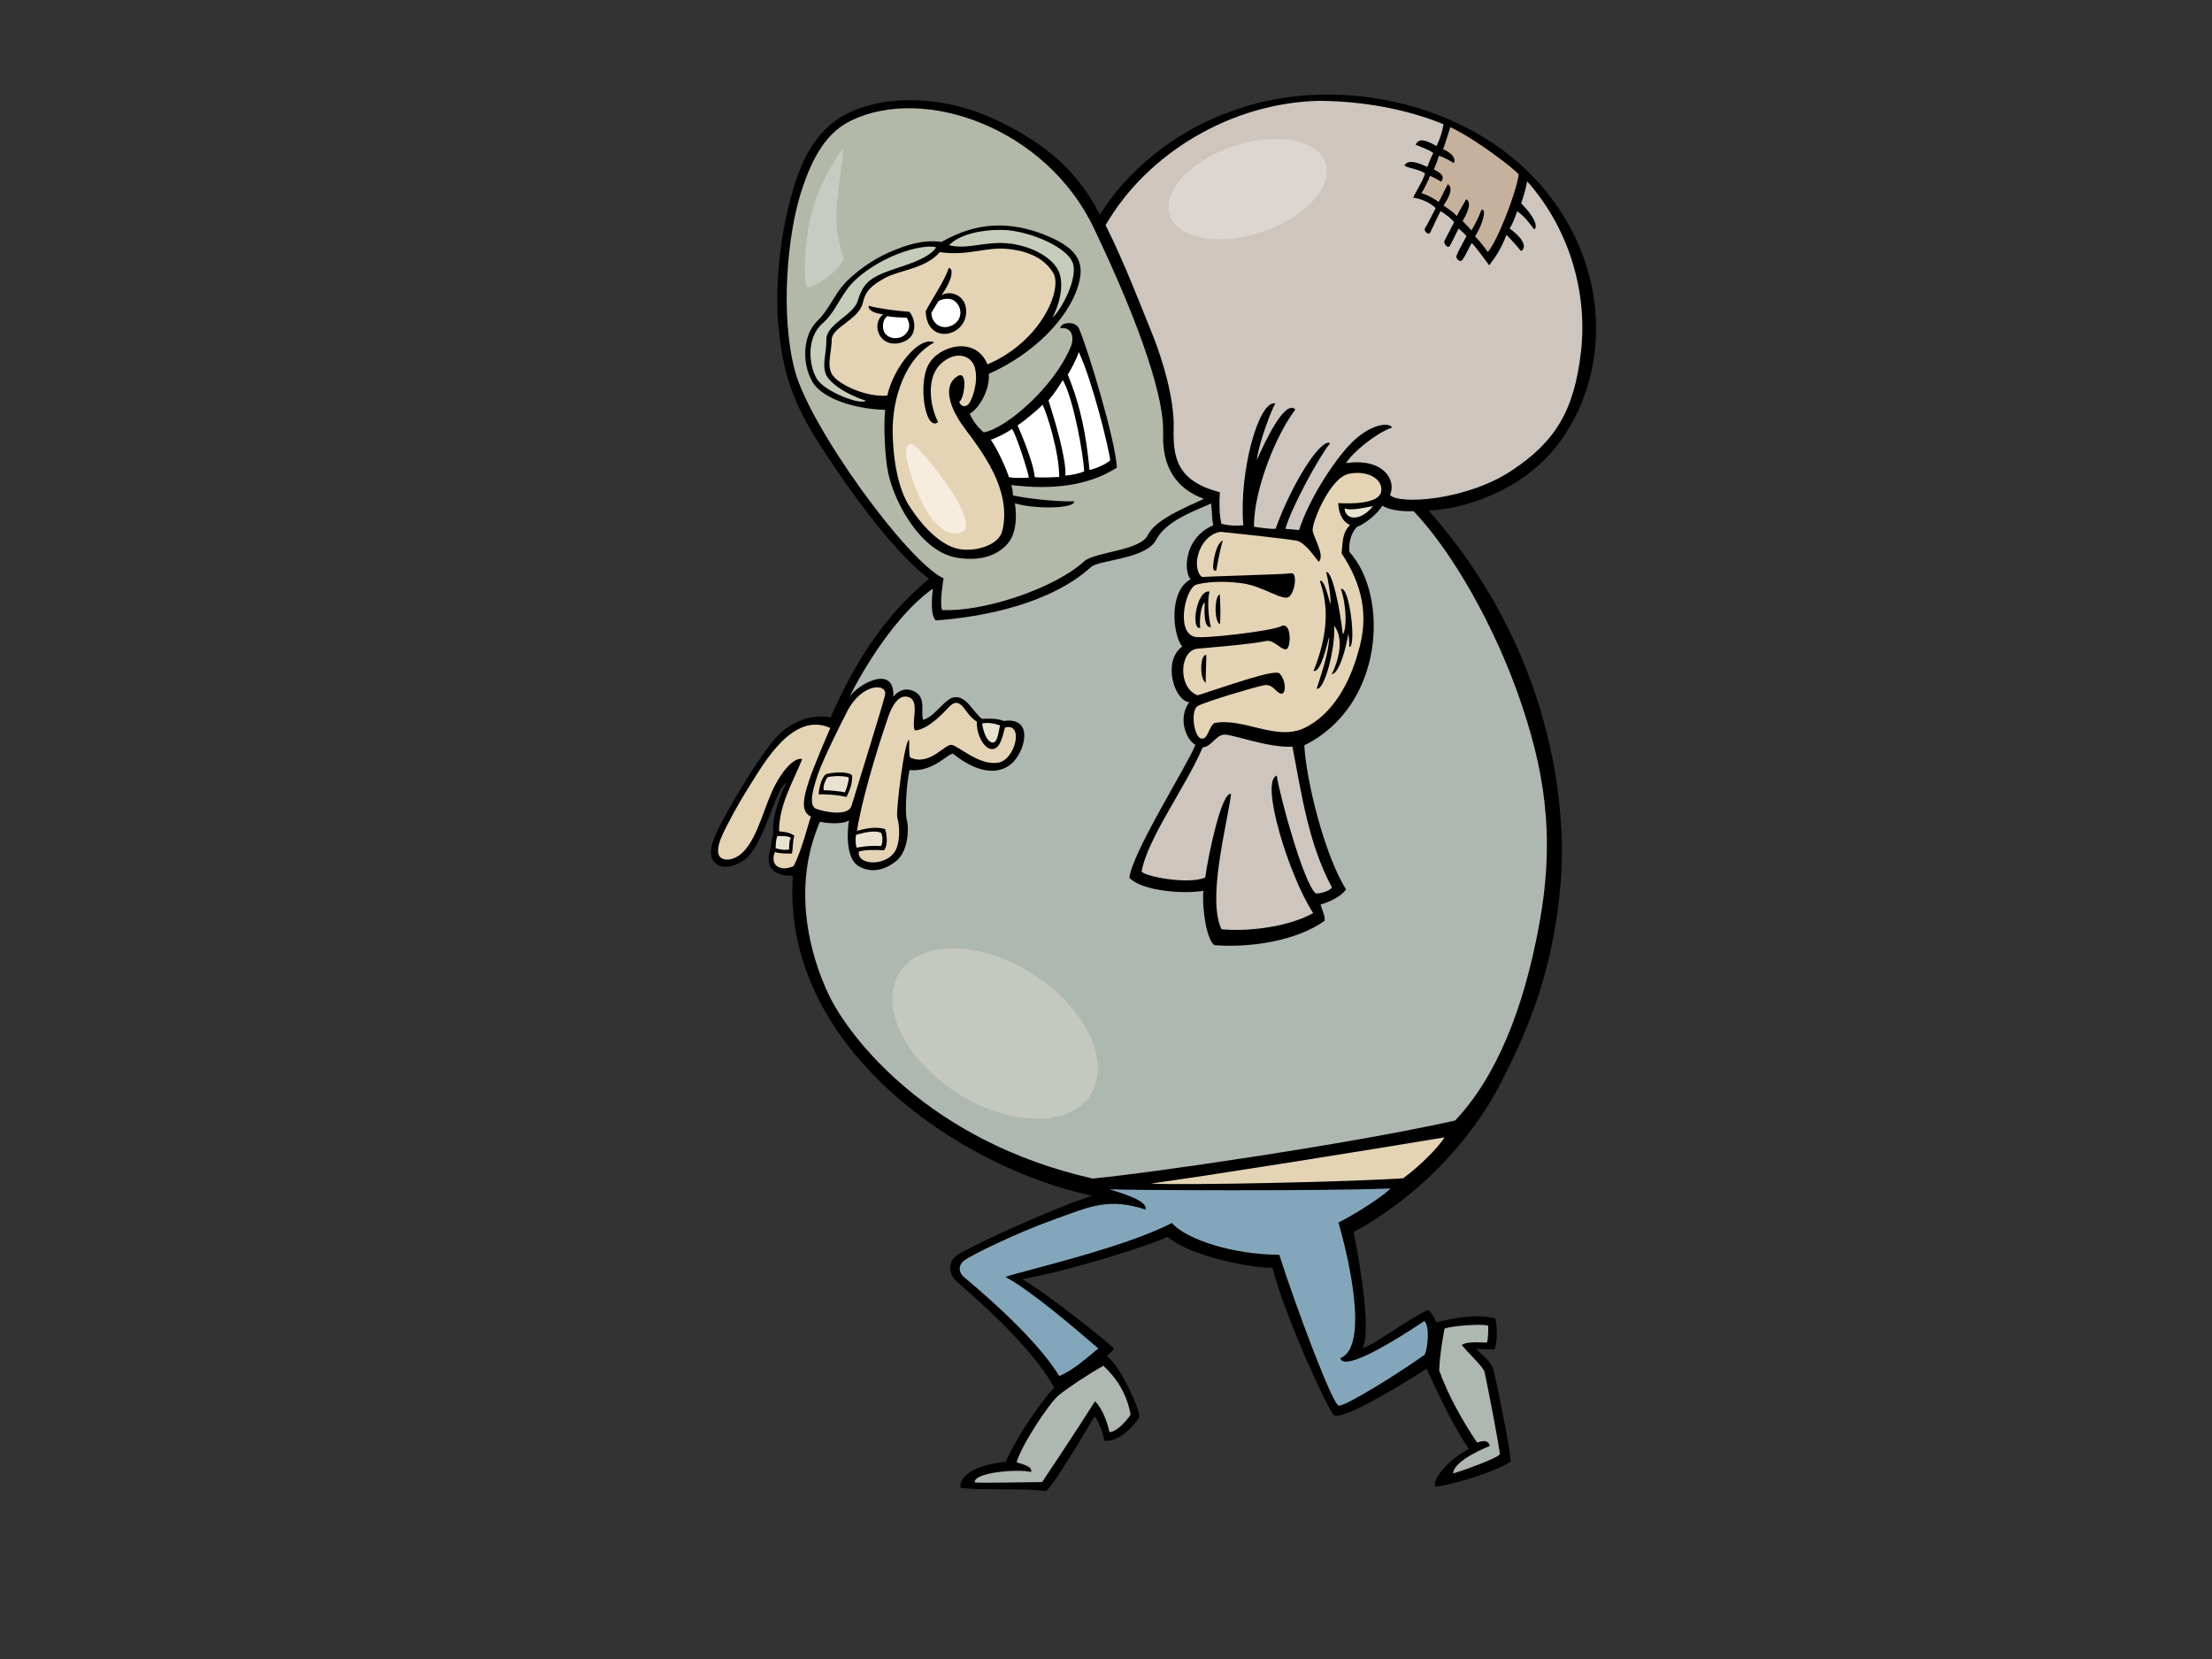 <?xml version="1.0" encoding="utf-8"?>
<!-- Generator: Adobe Illustrator 17.0.0, SVG Export Plug-In . SVG Version: 6.00 Build 0)  -->
<!DOCTYPE svg PUBLIC "-//W3C//DTD SVG 1.1//EN" "http://www.w3.org/Graphics/SVG/1.1/DTD/svg11.dtd">
<svg version="1.1" id="Layer_1" xmlns="http://www.w3.org/2000/svg" xmlns:xlink="http://www.w3.org/1999/xlink" x="0px" y="0px"
	 width="800px" height="600px" viewBox="0 0 800 600" enable-background="new 0 0 800 600" xml:space="preserve">
<rect x="0" y="0" width="800" height="600" fill="#333333" stroke="none"/>
<g>
	<path d="M556.862,66.519c26.405,29.976,25.706,69.589,6.238,94.651c-12.92,16.631-34.175,23.049-46.419,23.47
		c44.334,50.073,50.416,106.576,47.634,136.13c-2.784,29.557-10.43,49.203-21.554,70.936c-11.13,21.73-30.603,41.552-53.201,53.895
		c3.078,15.244,6.255,37.379,3.129,41.9c3.127-0.174,16.077-10.251,23.801-13.746c1.234,0.88,2.625,3.314,2.852,4.504
		c6.273-1.517,15.111-3.318,21.506-1.364c0.697,3.476,0.697,9.039-0.349,11.127c-1.215,0.173-4.694-0.174-6.606-0.174
		c0.866,1.107,5.217,4.346,6.085,7.127c0.87,2.784,7.141,33.179,6.259,33.728c-6.953,4.347-21.906,8.348-26.529,8.927
		c-2.732,0.343,1.323-8.229,11.575-13.619c-4.518-6.259-10.322-17.826-15.299-29.036c-10.577,6.782-31.438,19.492-33.8,16.614
		c-2.365-2.877-17.313-35.041-22.005-53.122c-6.358,0.206-28.687-3.477-37.903-11.127c-7.829,3.475-32.804,11.509-52.508,15.301
		c11.476,6.954,32.339,23.992,33.034,25.036c-0.349,1.042-1.914,2.258-2.607,2.781c4.471,2.685,11.997,18.777,11.825,22.08
		c-1.914,3.476-7.827,9.214-12.693,8.518c-0.176-2.261-1.914-6.955-3.478-8.867c-4.349,7.476-14.572,24.539-17.559,27.122
		c-9.247-1.267-20.998-0.196-30.832-1.155c-0.81-2.846,2.737-8.173,16.227-9.452c3.202-7.065,9.735-17.906,17.559-26.945
		c-9.386-16.865-33.354-36.421-35.624-38.639c-2.278-2.218-3.144-6.563,0.506-9.172c3.65-2.609,31.75-15.816,48.782-21.502
		c-47.91-10.142-112.414-53.781-108.152-115.747c-3.915,0.073-11.318-0.784-7.925-10.385c0.077-1.714,0.337-3.388,0.788-4.404
		c-0.451-6.439,2.146-13.442,4.857-18.978c-4.402,2.598-8.133,23.496-15.7,28.353c-4.272,2.742-9.037,3.275-11.068-0.452
		c-2.036-3.728,1.354-10.053,5.757-17.96c4.405-7.907,14.32-24.311,19.812-28.646c5.49-4.338,11.562-5.832,17.124-4.79
		c7.999-18.08,18.239-35.754,35.601-50.069c-14.57-11.081-32.845-37.885-40.964-50.818c-10.078-16.043-12.185-27.745-13.452-39.971
		c-1.271-12.226,0-29.158,3.551-43.735c3.553-14.579,8.695-27.275,21.035-33.621c15.041-7.73,35.785-5.734,50.793,0.703
		c28.354,12.16,36.61,27.897,40.863,35.739c9.861-16.225,27.62-30.227,46.413-37.018C481.709,26.199,530.451,36.546,556.862,66.519z
		"/>
	<path fill="#CEC6BE" d="M522.082,44.956c-0.389,2.429-1.199,5.009-2.524,7.87c-3.983-2.236-6.409-3.013-7.579-0.486
		c1.652,0.777,4.857,1.748,6.41,3.011c-0.407,0.494-1.648,3.594-2.174,5.008c-2.716-1.211-6.914-3.118-8.315-0.443
		c2.09,1.124,5.483,1.297,7.478,2.817c-0.579,2.429-3.69,7.188-4.272,8.743c2.912,0.388,6.118,1.845,8.133,3.778
		c0,0-3.336,6.569-3.89,7.37c-0.55,0.801,1.128,2.437,1.742,1.668c0.62-0.77,2.396-5.191,3.923-7.958
		c1.844,1.166,4.368,3.044,4.857,4.08c-1.168,2.332-2.83,5.435-3.406,6.553c-0.577,1.12,1.168,3.063,1.852,1.994
		c0.68-1.067,1.904-3.8,3.204-6.314c1.164,0.973,2.476,2.138,2.817,2.818c-1.358,2.525-3.206,5.826-3.594,7.09
		c-0.287,0.929,1.242,2.535,2.135,1.457c0.895-1.077,2.817-5.342,3.398-6.118c1.461,1.358,5.153,6.507,6.319,8.061
		c2.619-3.4,4.371-6.219,6.213-10.978c1.587,1.311,4.566,5.051,5.345,5.828c1.36-0.874,2.234-3.4-4.175-8.178
		c0.874-1.242,2.038-4.06,2.718-6.197c2.145,1.343,4.175,3.789,6.12,6.508c1.153-0.449,1.166-3.4-4.663-9.423
		c0.486-1.359,1.846-5.536,2.137-7.964c15.202,17.038,21.936,40.159,19.5,61.543c-2.435,21.385-9.212,32.687-25.384,43.29
		c-16.168,10.605-40.613,12.23-43.687,8.619c2.462-5.527-2.674-13.501-15.905-11.496c2.542-4.167,11.223-11.09,16.573-12.833
		c-0.087-1.388-5.385-2.329-12.563,3.61c-7.18,5.938-17.651,22.594-20.99,33.422c-2.406-0.267-4.952-0.441-4.952-0.441
		c2.259-7.995,12.304-26.296,16.18-30.976c-3.34-2.005-13.902,14.707-19.723,30.926c-1.798,0.223-5.787-0.414-7.817-0.713
		c-0.116-13.85,8.557-34.224,14.973-42.378c-3.745-3.878-10.961,11.496-13.952,18.27c0.885-7.04,5.665-18.941,6.72-20.519
		c-6.137-1.228-13.222,25.108-11.6,44.093c-2.156,0.264-5.632,0.13-7.904-0.538c-0.804-3.209-0.854-7.45-0.57-11.411
		c-16.138-4.118-16.967-13.355-16.717-23.466c0.256-10.109-3.977-24.617-7.865-34.092c-3.892-9.478-9.847-25.28-16.752-39.034
		c15.161-26.22,45.764-44.33,77.371-44.957C492.724,36.571,508.844,39.46,522.082,44.956z"/>
	<path fill="#C6B19D" d="M549.266,63.106c-0.957,6.815-7.757,24.204-11.186,28.028c-1.232-1.711-2.885-3.922-4.607-5.655
		c3.762-6.039,3.859-10.701,2.209-9.438c-0.68,2.331-3.011,6.509-3.497,7.285c-0.775-0.873-2.429-2.524-3.204-3.399
		c1.259-2.138,3.69-6.704,1.259-7.869c-0.874,1.749-2.691,4.58-3.359,6.094c-1.724-2.013-3.439-2.707-4.799-3.859
		c1.651-2.429,3.789-6.314,1.554-7.675c-0.872,1.555-2.72,5.44-3.301,6.412c-2.236-1.555-4.665-2.818-6.219-3.109
		c0.973-1.748,2.72-5.051,3.013-6.314c1.166,0.388,3.107,1.457,4.08,2.138c1.747-2.333-0.874-3.497-2.623-4.469
		c0.583-1.554,1.273-2.911,1.749-4.856c0.942-0.116,4.469,1.942,5.436,2.524c0.413-0.49,0.974-2.817-3.861-4.982
		c0.463-1.041,2.633-7.97,2.633-7.97C533.576,50.19,547.981,61.245,549.266,63.106z"/>
	<path fill="#B2B9A8" d="M395.547,82.369c17.763,37.152,25.56,62.283,25.123,74.304c-0.436,12.021,4.529,19.998,14.723,23.746
		c-7.542,3.51-17.515,7.526-20.308,13.167c-2.79,5.645-19.214,5.991-22.961,9.415c-10.539,9.631-35.921,18.331-51.402,17.627
		c-1.015-2.587,0.525-11.448,0.525-11.448c-13.185-6.188-48.494-54.86-53.821-75.316c-5.331-20.458-2.542-48.672,2.028-63.486
		c4.568-14.813,10.151-22.806,18.414-26.796C334.434,30.759,378.323,46.348,395.547,82.369z"/>
	<path d="M389.685,104.115c-3.497,10.684-15.062,23.508-32.056,31.083c0.38,6.411-3.985,12.92-6.899,14.377
		c0.777,2.039,2.52,4.662,5.05,6.801c8.129-1.397,25.64-16.612,31.471-30.989c1.496-3.7,0.192-7.283-3.768-6.674
		c0.074-2.261,5.527-2.768,6.777,0.166c3.4,7.964,13.307,40.895,13.658,50.248c-10.773,6.941-24.439,8.005-38.135,6.285
		c0.504,1.684,0.581,3.789,0.581,3.789c7.551,1.507,16.806,2.234,22.104,2.115c0.533,2.643-14.33,2.936-21.424,0.702
		c0.314,1.896,1.362,9.907-2.522,14.472c-3.896,4.579-10.103,6.509-18.261,5.245c-13.028-2.016-22.73-19.717-25.06-30.791
		c-1.186-5.636-1.676-16.887-1.064-22.731c-9.192-0.121-22.536-3.402-26.422-10.298c-3.882-6.897-3.202-16.902,1.794-21.738
		c4.283-4.146,5.978-9.15,9.671-13.327c3.692-4.178,10.297-8.936,16.318-11.56c6.021-2.623,12.209-4.747,19.049-3.802
		c12.619-7.272,24.807-7.653,37.899-2.314C391.533,90.515,392.172,96.518,389.685,104.115z"/>
	<path fill="#C5CCB9" d="M388.23,95.955c1.164,6.411-5.345,17.289-7.577,18.844c1.263-2.332,4.08-8.74,2.819-14.958
		c-1.267-6.218-10.593-11.171-19.235-11.85c-8.644-0.681-14.183,2.339-20.977,0.705c3.005-3.329,10.26-5.707,19.454-5.537
		C371.91,83.327,387.066,89.544,388.23,95.955z"/>
	<path fill="#E4D4B5" d="M357.135,131.781c-4.27-10.473-17.767-6.878-21.461,0.31c-3.693,7.186-0.973,24.089,3.594,20.591
		c-3.096-6.249-4.274-16.124,0.97-21.077c5.246-4.955,11.269-3.304,12.435,1.747c1.166,5.05-1.071,11.366-2.431,12.822
		c-1.356,1.458-3.007,0.485-3.299-0.875c1.842-1.069,3.295-11.723-0.68-9.228c-4.952,3.108-3.208,9.906,0.872,16.321
		c4.084,6.41,19.524,22.632,15.349,39.631c-1.257,5.101-9.229,7.446-15.058,6.637c-5.829-0.809-12.631-6.344-18.747-15.96
		c-2.675-4.209-5.539-12.727-5.827-25.936c-0.291-13.211,4.847-27.466,15.06-32.928c-5.244-2.528-14.667,8.738-17,19.228
		c-7.896,0.722-18.265-4.314-20.105-7.866c-1.841-3.552,0-8.062,0-12.434c0-4.37,9.907-7.187,11.267-13.307
		c0.912-4.094,2.805-6.016,7.912-8.886c5.105-2.867,14.818-3.353,19.869-9.375c10.393,1.456,16.416-1.942,24.574-1.165
		c8.162,0.777,13.623,3.872,16.513,8.742C384.342,104.503,376.67,123.445,357.135,131.781z"/>
	<path fill="#C5CCB9" d="M338.591,89.448c-3.067,4.786-13.855,7.062-19.311,9.359c-5.457,2.297-7.499,4.726-9.055,9.97
		c-1.552,5.245-11.457,8.426-11.362,14.086c0.097,5.659-2.234,10.49,0.874,14.181c3.109,3.691,8.846,6.372,13.404,7.868
		c-1.843,1.748-14.82-3.261-17.658-7.799c-2.836-4.539-4.194-14.834,2.119-20.274c3.696-3.187,5.345-7.577,8.84-12.335
		c3.493-4.76,9.909-8.939,15.636-11.56C327.812,90.321,335.095,88.477,338.591,89.448z"/>
	<path d="M340.472,106.75c3.712-1.966,8.669,0.302,8.948,5.347c0.548,9.825-14.295,12.989-14.623,0.437
		c1.416-2.945,7.203-11.568,8.296-15.608C345.166,96.926,344.184,101.838,340.472,106.75z"/>
	<path fill="#FFFFFF" d="M346.586,110.353c1.852,3.164,0.217,6.985-3.82,7.858c-3.082,0.666-6.005-1.857-5.895-5.13
		c0.659-0.984,1.635-2.839,2.619-4.258C341.892,107.622,344.975,107.607,346.586,110.353z"/>
	<path d="M328.872,112.759c2.238,2.527,3.315,9.041-2.427,10.978c-8.352,2.816-11.657-6.508-7.034-10.051
		c-4.622-0.537-5.568-2.246-5.192-3.092C317.117,111.497,324.5,112.468,328.872,112.759z"/>
	<path fill="#FFFFFF" d="M327.415,120.92c-1.854,1.856-5.535,1.943-7.284-0.292c-1.275-1.626-1.069-5.148,0.874-6.313
		c1.651,0.485,5.037,0.466,6.895,0.581C328.775,116.257,329.649,118.685,327.415,120.92z"/>
	<path fill="#FFFFFF" d="M401.527,166.476c-1.164,1.166-5.048,3.012-7.48,3.497c-1.166-12.24-3.109-22.827-7.867-34.483
		c1.275-2.168,3.011-5.245,3.985-8.159C395.177,138.024,401.138,162.591,401.527,166.476z"/>
	<path fill="#FFFFFF" d="M392.104,170.458c-1.939,0.876-4.661,1.361-6.798,1.555c0.432-5.919-3.832-20.135-6.12-27.198
		c1.943-2.332,3.596-4.663,5.176-7.359C388.222,144.038,391.814,164.339,392.104,170.458z"/>
	<path fill="#FFFFFF" d="M383.073,172.499c-3.001,0.159-5.926,0.29-8.84,0.097c-0.508-5.915-5.732-17.582-6.215-18.747
		c3.204-2.137,7.72-6.063,9.035-7.478C378.753,149.714,383.139,163.85,383.073,172.499z"/>
	<path fill="#FFFFFF" d="M372.096,172.682c-1.747,0.304-5.686,0.17-7.187-0.085c-1.12-3.533-4.369-10.49-6.575-13.575
		c1.62-0.412,6.244-2.73,7.646-3.91C367.532,156.958,372.094,171.602,372.096,172.682z"/>
	<path fill="#E4D4B5" d="M499.511,177.802c-0.798,4.545-11.362,4.41-15.506,4.142c-0.004,2.598,1.071,6.686,4.279,7.888
		c-3.028,3.103-2.602,6.345-3.076,10.294c7.408,11.191,10.079,22.62,5.944,35.859c-2.807,10.378-9.034,22.644-19.847,27.508
		c-10.031,4.393-21.457-3.951-32.058-2.015c-2.146,1.249-2.296,6.158-4.837,5.624c-2.542-0.535-4.016-10.161-1.205-11.765
		c2.807-1.604,20.456-6.818,23.796-7.487c3.346-0.667,4.202,2.396,6.178,3.004c1.978,0.607,2.112-4.742-0.43-7.281
		c-1.778-1.777-20.75,5.149-29.543,7.888c-7.216-2.408-6.819-16.177-0.134-16.846c3.565-0.355,19.599-1.615,24.816-2.779
		c2.637-0.587,4.88,2.749,7.009,3.032c2.131,0.283,2.398-10.278-1.478-8.407c-3.876,1.871-28.288,4.612-31.281,3.877
		c-7.086-1.738-3.32-17.652,0.453-18.862c2.573-0.825,9.039-1.591,16.657-0.522c7.619,1.069,14.561,6.431,16.841,4.954
		c2.278-1.478,3.214-8.964,0.94-8.563c-2.274,0.4-29.679,1.067-31.951,1.336c-1.133,0.136-3.476-3.743-1.335-9.359
		c2.139-5.613,6.616-7.084,8.02-6.951c2.807,0.268,24.198,2.541,27.273,3.209c3.074,0.667,6.55,6.016,7.885,7.619
		c2.406-2.271-1.821-8.612-2.179-11.324c-0.358-2.712,6.192-19.022,13.009-20.492C494.567,169.913,500.313,173.257,499.511,177.802z
		"/>
	<path fill="#EAE2D1" d="M496.572,183.015c-4.409,5.615-10.029,5.214-10.295,0.802C488.418,184.885,493.984,183.488,496.572,183.015
		z"/>
	<path fill="#AFB7B1" d="M549.072,251.182c9.291,26.266,13.507,50.292,7.77,82.282c-5.74,31.991-15.973,56.365-30.597,71.803
		c-38.224,8.554-111.893,19.218-131.072,20.964c-59.131-13.314-87.995-51.041-95.296-66.168c-7.3-15.125-13.479-39.627-3.313-62.895
		c2.032,0.565,8.018,1.129,10.506-0.452c-0.566,2.372-1.478,13.298,3.152,16.32c4.374,2.853,9.508,1.902,13.882-1.615
		c4.37-3.518,4.69-11.777,3.9-14.643c-0.792-2.864-0.223-12.65,0.93-18.288c8.863,0.982,14.526-6.848,15.899-5.768
		c8.555,6.751,15.789,7.615,20.725,3.709c4.936-3.907,8.94-17.304-2.569-15.687c-2.66-1.047-5.512-0.856-7.796-0.762
		c-3.208-2.102-5.926-9.469-11.108-7.541c-3.894,2.179-6.04,6.605-10.246,7.902c-0.877-2.848,1.019-7.679-2.6-9.94
		c-3.611-2.26-6.765-0.334-8.131,1.582c0.453-12.426-13.629-3.947-15.988,0.231c0,0,13.177-27.261,30.299-39.346
		c-0.494,3.532-0.903,9.671,1.019,11.521c18.024-1.3,41.876-6.348,56.088-19.281c2.947-2.68,19.948-2.845,23.604-9.875
		c3.661-7.031,14.305-10.569,19.886-13.156c0.401,2.943,0.269,6.285,0.806,7.888c-11.232,4.813-10.564,17.648-8.158,19.518
		c-8.154,4.277-6.519,20.308-3.074,24.331c-7.218,5.213-3.074,19.384,2.489,20.17c-4.359,6.165-0.777,13.871,2.247,15.366
		c-2.464,6.709-23.05,39.193-23.852,48.15c4.545,4.681,19.173,5.941,26.736,4.68c-0.535,7.085,1.335,17.914,4.008,19.652
		c13.005,0.984,29.6-1.501,39.842-8.824c0.308-1.711-1.04-4.124-1.472-5.882c2.668-0.697,7.538-2.818,9.227-5.481
		c-8.024-12.834-14.485-39.941-15.097-52.089c28.865-14.218,30.735-54.058,16.298-69.964c-0.269-2.941,0.401-6.82,2.888-9.13
		c2.046-0.522,7.447-4.626,9.01-7.582c2.406,1.471,6.492,2.18,11.364,2.005C526.402,200.881,540.848,227.932,549.072,251.182z"/>
	<path d="M439.887,206.317c-0.777,0.407-1.244-0.477-1.149-1.688c0.095-1.213,0.746-7.642,3.495-9.225
		C441.346,198.384,440.368,203.51,439.887,206.317z"/>
	<path d="M485.651,229.462c1.443-2.002,1.443-10.018-0.698-16.445c3.076-1.399,5.729,20.871,3.028,21.011
		c0.048-1.63-0.139-3.821-0.327-4.892c-0.651,4.193-3.076,14.396-6.042,14.735c2.129-4.112,4.829-12.505,0.905-17.595
		c0.515,8.337-3.621,23.733-6.323,22.794c1.705-5.433,4.475-13.155,4.518-18.863c-0.603,2.098-2.885,13.132-5.636,12.442
		c6.335-15.984,4.613-25.44,2.284-32.521c1.395-1.025,3.032,5.609,3.772,8.433c0.366-2.401-0.885-9.365-1.49-11.693
		C481.833,206.446,484.594,219.904,485.651,229.462z"/>
	<path d="M437.948,226.761c-2.751,0.699-2.377-6.85-2.191-8.9c-1.492,0.978-2.03,6.414-1.672,9.208
		c-3.547,0.95-1.362-13.96,3.394-13.121C436.538,216.688,437.061,223.825,437.948,226.761z"/>
	<path d="M441.09,225.773c-2.121-1.688-1.794-10.289,0.07-10.801C441.346,217.861,441.582,225.27,441.09,225.773z"/>
	<path d="M436.084,246.933c-2.333-1.356-2.1-10.297,0.184-10.063C436.313,238.966,435.989,244.465,436.084,246.933z"/>
	<path fill="#E4D4B5" d="M320.057,251.531c-1.13,4.519-10.847,35.807-12.087,39.875c-1.242,4.066-10.055,2.145-12.763,1.129
		c-2.712-1.018-1.472-6.439,0.452-12.086c1.922-5.649,7.949-17.767,10.732-23.158C311.812,246.787,321.187,247.013,320.057,251.531z
		"/>
	<path fill="#E4D4B5" d="M330.9,264.183c5.089-0.398,10.698-6.865,12.408-8.574c1.713-1.711,3.045-2.093,4.946,0
		c0.763,0.839,2.567,3.899,5.037,5.419c-0.188,4.563,2.507,9.788,5.422,9.888c2.85,0.096,3.756-4.01,4.754-7.796
		c6.937-1.903,3.805,11.598-2.398,12.697c-6.837,1.211-14.431-6.042-16.905-6.423c-2.472-0.38-8.034,7.89-15.072,4.511
		c-0.265-0.936-0.329-3.845-0.269-6.256c-1.678-0.631-4.814,25.802-4.339,27.797c0.477,1.998,1.3,5.671,0.097,10.363
		c-1.997,7.798-14.799,7.635-13.979,2.187c1.904-0.666,5.612-0.666,9.132-0.491c1.443-1.812,1.042-5.499,0.38-7.684
		c-3.805-1.047-7.608,0-10.178,0.664c2.416-15.249,10.351-38.561,11.476-41.724c1.131-3.163,3.619-8.133,7.457-6.551
		C332.71,253.791,329.434,261.473,330.9,264.183z"/>
	<path fill="#CEC6BE" d="M467.429,270.044c3.34,17.247,5.748,35,14.301,50.933c-0.932,1.337-4.277,2.273-5.881,2.139
		c-4.278-3.474-12.953-34.902-14.078-42.586c-6.238,1.813,4.402,36.322,13.144,49.672c-7.753,4.544-22.209,6.906-33.154,5.882
		c-5.215-11.096,1.858-36.914,3.475-48.928c-3.34-1.069-8.171,21.636-9.355,30.212c-5.79,2.584-21.451-0.227-22.997-2.138
		c2.007-11.898,16.445-31.417,22.06-44.921c3.342-0.266,4.744-4.577,7.921-4.627C446.042,265.632,458.803,270.545,467.429,270.044z"
		/>
	<path fill="#EAE2D1" d="M361.66,262.358c-0.665,3.138-1.008,6.899-3.139,6.087c-2.131-0.814-3.08-5.005-3.328-6.751
		C357.191,261.122,360.025,261.737,361.66,262.358z"/>
	<path fill="#E4D4B5" d="M300.289,263.279c-9.94,23.044-11.86,29.483-7.001,32.081c-0.678,1.242-3.032,11.695-6.284,17.894
		c-2.119,0.91-4.336,1.197-6.031-0.048c-1.693-1.243-1.337-3.738-0.678-5.082c1.244,0.565,4.227,0.624,6.102,0.565
		c0.449-1.582,0.198-4.561,0.903-6.439c-1.695-1.244-3.954-1.469-5.535-1.583c-0.056-9.52,4.948-17.652,8.359-26.092
		c-1.581-0.677-5.31,1.242-9.489,8.81c-4.179,7.57-6.213,18.865-11.746,24.626c-2.66,2.765-5.988,3.501-7.908,2.371
		c-1.922-1.128-1.467-4.405,0-7.793c1.466-3.389,5.481-11.054,10.419-18.856C276.343,275.931,286.847,257.181,300.289,263.279z"/>
	<path d="M306.165,288.242c-2.827-0.79-8.925-1.129-10.055-0.904c0-2.597,1.244-6.438,2.598-7.341
		c2.946-0.892,8.688-0.95,9.477,0.518C308.352,283.47,307.268,285.89,306.165,288.242z"/>
	<path fill="#EAE2D1" d="M306.94,281.138c0.072,1.56-0.715,3.934-1.383,5.449c-1.418-0.434-6.151-0.813-7.641-0.787
		c-0.446-1.585,0.947-4.336,1.49-4.77C300.408,280.787,304.176,280.325,306.94,281.138z"/>
	<path fill="#EAE2D1" d="M318.591,301.15c0.81,1.188,0.667,3.994,0,4.849c-4.186-0.38-8.747,0.572-8.747,0.572
		c-0.478-1.141-0.529-3.632-0.19-4.659C310.931,301.608,315.642,300.011,318.591,301.15z"/>
	<path fill="#EAE2D1" d="M285.382,307.219c-1.587,0.34-3.584-0.024-4.857-0.452c0,0,0.016-3.537,0.676-4.406
		c1.453,0.035,3.842-0.11,4.857,0.679C285.266,304.17,285.493,306.091,285.382,307.219z"/>
	<path fill="#E4D4B5" d="M522.417,411.352c-2.435,3.999-9.634,10.956-14.954,14.777c-16.337,1.232-79.558,2.646-91.273,1.915
		C435.486,425.435,493.211,416.221,522.417,411.352z"/>
	<path fill="#84A6BB" d="M502.87,429.821c-1.837,2.22-12.24,9.101-18.823,12.327c3.6,12.146,11.248,44.831,0.74,49.011
		c0.422,2.775,6.854,2.254,30.326-13.393c2.104,1.861,1.224,9.889,0.174,12.169c-10.043,7.158-28.861,18.777-31.122,18.429
		c-2.257-0.348-15.646-36.161-21.512-54.572c-16.624,0.005-33.768-5.58-38.813-11.493c-17.734,9.215-54.42,17.387-60.199,19.518
		c8.909,4.822,23.398,17.091,33.598,25.861c-3.379,2.731-9.355,8.177-14.156,9.958c-8.966-14.826-32.343-33.99-34.391-35.709
		c-2.046-1.719-2.222-4.327,0.039-6.066c2.259-1.738,18.257-9.737,32.856-14.951c12.645-4.517,19.13-7.825,32.687-3.477
		c1.044-3.131-8.518-5.912-13.038-7.303C408.54,430.476,478.778,430.824,502.87,429.821z"/>
	<path fill="#AFB7B1" d="M538.237,479.503c0,2.261,0.002,5.043-0.521,6.086c-2.956-0.173-7.825-0.349-9.039,0.869
		c2.086,2.608,7.646,7.824,8.171,9.563c0.521,1.739,5.74,28.685,5.564,29.903c-0.174,1.219-14.084,6.259-16.866,6.955
		c0.174-4.868,13.212-9.911,13.212-9.911c-0.347-2.086-2.259-2.086-4.52-1.216c-5.391-7.998-10.457-17.051-13.735-26.081
		c0.192-5.179,0.984-9.99,1.914-15.125C524.554,479.469,536.846,478.635,538.237,479.503z"/>
	<path fill="#AFB7B1" d="M408.891,511.669c-1.465,2.157-5.124,6.345-7.652,6.257c-0.428-2.172-2.241-8.345-5.215-11.125
		c-7.433,11.781-19.123,29.209-19.123,29.209c-6.734,0.099-21.56,0.343-24.342,0.17c-0.693-3.65,15.384-4.998,20.337-3.822
		c0.699-1.914-2.952-2.784-5.215-3.479c1.527-5.914,11.825-21.556,15.301-24.339c3.479-2.782,10.258-7.302,16.056-10.584
		C404.466,498.967,407.703,504.847,408.891,511.669z"/>
	<path fill="#C4C8BE" d="M393.282,397.481c-9.005,10.91-31.268,9.142-49.722-3.937c-18.46-13.08-26.118-32.524-17.116-43.432
		c9.008-10.909,31.271-9.145,49.726,3.936C394.631,367.127,402.291,386.574,393.282,397.481z"/>
	<path fill="#DDD6D0" d="M479.167,58.294c3.508,8.329-6.141,19.596-21.552,25.173c-15.407,5.572-30.743,3.339-34.251-4.987
		c-3.514-8.328,6.137-19.597,21.544-25.171C460.318,47.736,475.657,49.968,479.167,58.294z"/>
	<path fill="#C7CBC1" d="M291.986,84.873c1.461-11.544,6.128-21.782,13.102-31.545c-0.576,5.715-1.476,11.391-2.032,17.11
		c-0.682,4.496-0.775,9.001-0.281,13.513c0.593,3.235,1.387,6.426,2.377,9.574c-1.052,3.523-8.848,9.88-12.995,10.317
		C290.816,103.986,290.601,95.85,291.986,84.873z"/>
	<path fill="#F7EDDE" d="M330.881,161.217c2.342,1.929,10.591,11.598,15.227,19.754c3.34,5.872,4.801,10.958,0.827,11.801
		c-10.796,2.293-18.236-21.648-19.185-27.777C327.409,162.767,328.132,158.944,330.881,161.217z"/>
</g>
</svg>
